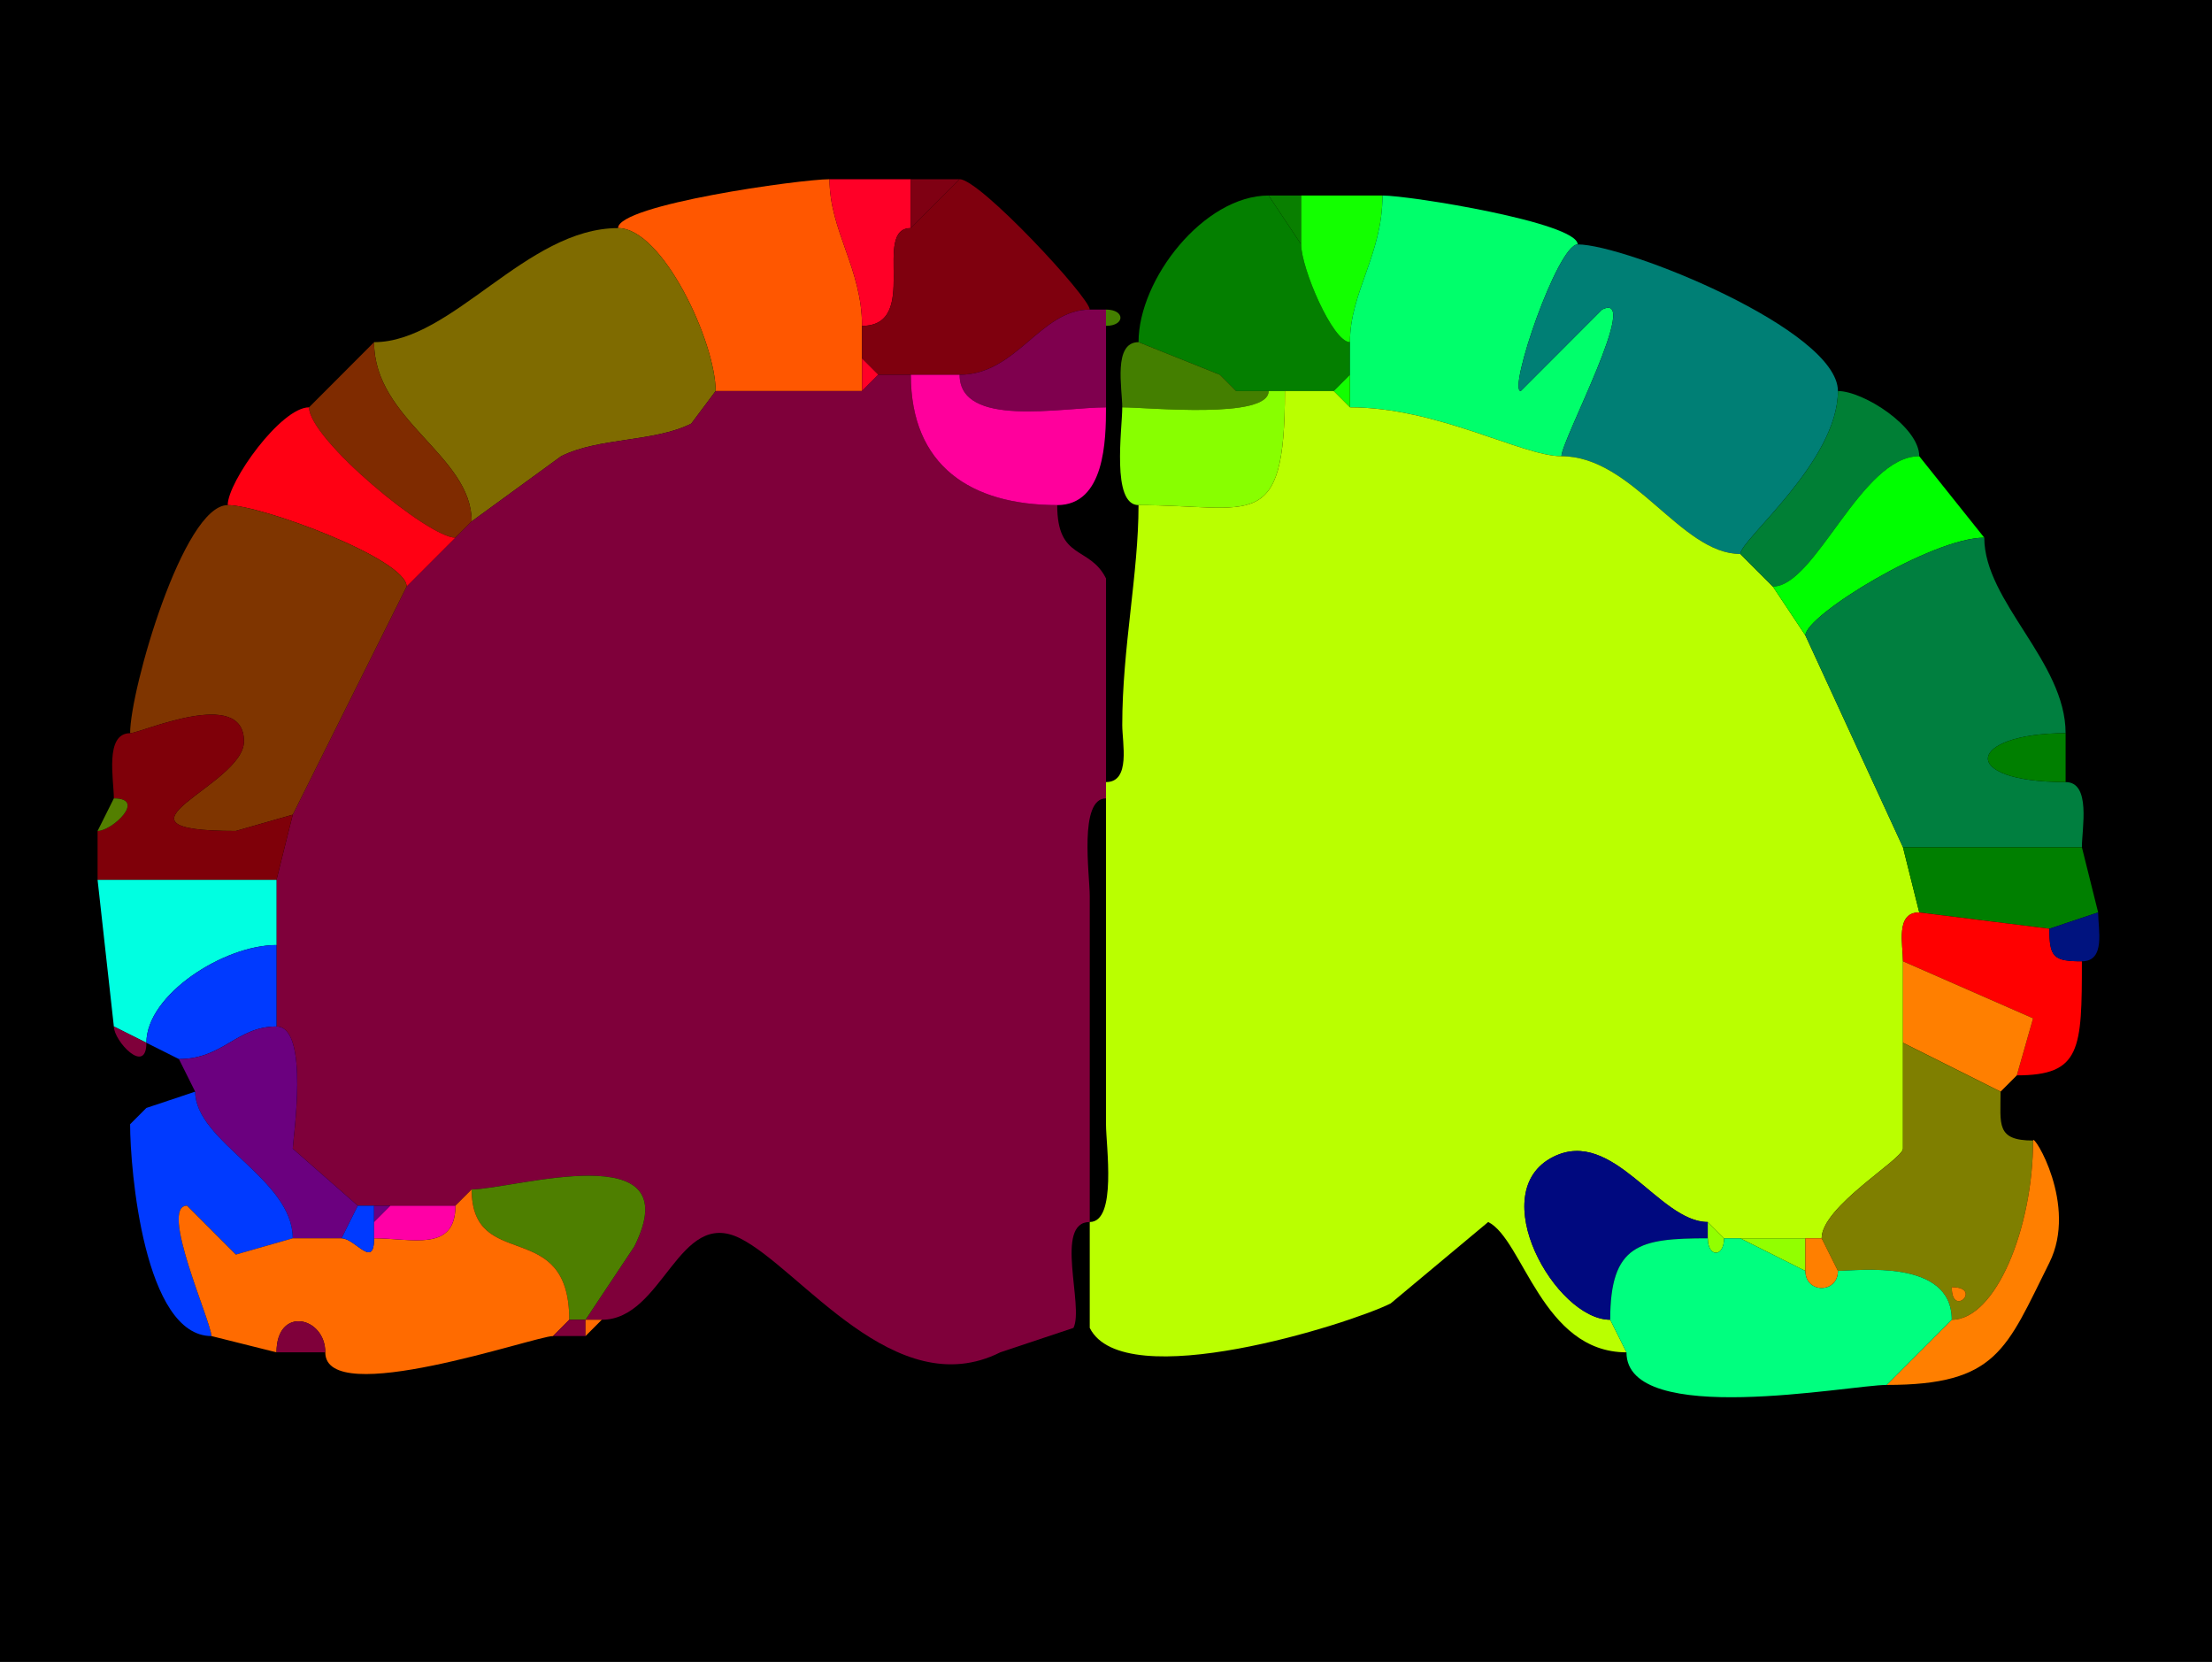 <?xml version="1.0" encoding="UTF-8"?>
<svg xmlns="http://www.w3.org/2000/svg" xmlns:xlink="http://www.w3.org/1999/xlink" width="430px" height="323px" viewBox="0 0 430 323" version="1.1">
<g id="surface1">
<rect x="0" y="0" width="430" height="323" style="fill:rgb(0%,0%,0%);fill-opacity:1;stroke:none;"/>
<path style=" stroke:none;fill-rule:nonzero;fill:rgb(100%,34.118%,0%);fill-opacity:1;" d="M 139.117 76 L 167.574 76 C 167.574 76 167.574 69.668 167.574 69.668 C 167.574 69.668 167.574 63.332 167.574 63.332 C 167.574 52.188 161.25 44.828 161.25 34.832 C 155.664 34.832 120.148 39.777 120.148 44.332 C 128.848 44.332 139.117 66.551 139.117 76 Z M 139.117 76 "/>
<path style=" stroke:none;fill-rule:nonzero;fill:rgb(100%,0%,15.294%);fill-opacity:1;" d="M 177.059 44.332 C 169.422 44.332 178.984 63.332 167.574 63.332 C 167.574 52.188 161.25 44.828 161.25 34.832 C 161.25 34.832 177.059 34.832 177.059 34.832 C 177.059 34.832 177.059 44.332 177.059 44.332 Z M 177.059 44.332 "/>
<path style=" stroke:none;fill-rule:nonzero;fill:rgb(49.804%,0%,7.451%);fill-opacity:1;" d="M 186.543 34.832 L 177.059 44.332 C 177.059 44.332 177.059 34.832 177.059 34.832 C 177.059 34.832 186.543 34.832 186.543 34.832 Z M 186.543 34.832 "/>
<path style=" stroke:none;fill-rule:nonzero;fill:rgb(49.804%,0%,5.49%);fill-opacity:1;" d="M 177.059 72.832 C 181.273 72.832 182.328 72.832 186.543 72.832 C 197.664 72.832 202.195 60.168 211.84 60.168 C 211.84 57.82 190.5 34.832 186.543 34.832 C 186.543 34.832 177.059 44.332 177.059 44.332 C 169.422 44.332 178.984 63.332 167.574 63.332 C 167.574 63.332 167.574 69.668 167.574 69.668 C 167.574 69.668 170.734 72.832 170.734 72.832 C 170.734 72.832 177.059 72.832 177.059 72.832 Z M 177.059 72.832 "/>
<path style=" stroke:none;fill-rule:nonzero;fill:rgb(1.569%,49.804%,0%);fill-opacity:1;" d="M 249.781 76 L 259.266 76 C 259.266 76 262.426 72.832 262.426 72.832 C 262.426 72.832 262.426 66.5 262.426 66.5 C 259.055 66.5 252.941 52.066 252.941 47.5 C 252.941 47.5 246.617 38 246.617 38 C 234.031 38 221.324 54.258 221.324 66.5 C 221.324 66.5 237.133 72.832 237.133 72.832 C 237.133 72.832 240.293 76 240.293 76 C 240.293 76 246.617 76 246.617 76 C 246.617 76 249.781 76 249.781 76 Z M 249.781 76 "/>
<path style=" stroke:none;fill-rule:nonzero;fill:rgb(3.529%,49.804%,0%);fill-opacity:1;" d="M 252.941 38 L 252.941 47.5 C 252.941 47.5 246.617 38 246.617 38 C 246.617 38 252.941 38 252.941 38 Z M 252.941 38 "/>
<path style=" stroke:none;fill-rule:nonzero;fill:rgb(7.451%,100%,0%);fill-opacity:1;" d="M 252.941 47.5 C 252.941 52.066 259.055 66.5 262.426 66.5 C 262.426 56.773 268.75 49.52 268.75 38 C 268.75 38 252.941 38 252.941 38 C 252.941 38 252.941 47.5 252.941 47.5 Z M 252.941 47.5 "/>
<path style=" stroke:none;fill-rule:nonzero;fill:rgb(0%,100%,41.961%);fill-opacity:1;" d="M 262.426 79.168 C 279.5 79.168 295.906 88.668 303.531 88.668 C 303.531 85.59 319.23 56.262 311.434 60.168 C 311.434 60.168 295.625 76 295.625 76 C 293.047 76 302.781 47.5 306.691 47.5 C 306.691 43.27 274.094 38 268.75 38 C 268.75 49.52 262.426 56.773 262.426 66.5 C 262.426 66.5 262.426 72.832 262.426 72.832 C 262.426 72.832 262.426 79.168 262.426 79.168 Z M 262.426 79.168 "/>
<path style=" stroke:none;fill-rule:nonzero;fill:rgb(49.804%,41.961%,0%);fill-opacity:1;" d="M 139.117 76 L 134.375 82.332 C 127.121 85.965 116.445 84.977 109.082 88.668 L 91.691 101.332 C 91.691 88.453 72.719 81.727 72.719 66.5 C 87.945 66.5 102.293 44.332 120.148 44.332 C 128.848 44.332 139.117 66.551 139.117 76 Z M 139.117 76 "/>
<path style=" stroke:none;fill-rule:nonzero;fill:rgb(0%,49.804%,45.882%);fill-opacity:1;" d="M 303.531 88.668 C 317.48 88.668 326.727 107.668 338.309 107.668 C 338.309 104.906 357.281 89.695 357.281 76 C 357.281 64.121 316.02 47.5 306.691 47.5 C 302.781 47.5 293.047 76 295.625 76 C 295.625 76 311.434 60.168 311.434 60.168 C 319.23 56.262 303.531 85.59 303.531 88.668 Z M 303.531 88.668 "/>
<path style=" stroke:none;fill-rule:nonzero;fill:rgb(49.804%,0%,30.588%);fill-opacity:1;" d="M 186.543 72.832 C 186.543 83.238 206.41 79.168 215 79.168 C 215 79.168 215 63.332 215 63.332 C 215 63.332 215 60.168 215 60.168 C 215 60.168 211.84 60.168 211.84 60.168 C 202.195 60.168 197.664 72.832 186.543 72.832 Z M 186.543 72.832 "/>
<path style=" stroke:none;fill-rule:nonzero;fill:rgb(26.667%,49.804%,0%);fill-opacity:1;" d="M 215 60.168 C 218.75 60.168 218.75 63.332 215 63.332 C 215 63.332 215 60.168 215 60.168 Z M 215 60.168 "/>
<path style=" stroke:none;fill-rule:nonzero;fill:rgb(49.804%,16.863%,0%);fill-opacity:1;" d="M 91.691 101.332 L 88.531 104.5 C 83.234 104.5 60.074 85.305 60.074 79.168 C 60.074 79.168 72.719 66.5 72.719 66.5 C 72.719 81.727 91.691 88.453 91.691 101.332 Z M 91.691 101.332 "/>
<path style=" stroke:none;fill-rule:nonzero;fill:rgb(26.667%,49.804%,0%);fill-opacity:1;" d="M 246.617 76 C 246.617 81.543 223.137 79.168 218.16 79.168 C 218.16 75.539 216.332 66.5 221.324 66.5 C 221.324 66.5 237.133 72.832 237.133 72.832 C 237.133 72.832 240.293 76 240.293 76 C 240.293 76 246.617 76 246.617 76 Z M 246.617 76 "/>
<path style=" stroke:none;fill-rule:nonzero;fill:rgb(100%,0%,15.294%);fill-opacity:1;" d="M 170.734 72.832 L 167.574 76 C 167.574 76 167.574 69.668 167.574 69.668 C 167.574 69.668 170.734 72.832 170.734 72.832 Z M 170.734 72.832 "/>
<path style=" stroke:none;fill-rule:nonzero;fill:rgb(49.804%,0%,22.745%);fill-opacity:1;" d="M 113.824 256.5 L 116.984 256.5 C 128.953 256.5 131.844 234.648 143.859 240.668 C 155.637 246.562 173.992 273.078 194.449 262.832 C 194.449 262.832 208.676 258.082 208.676 258.082 C 210.77 253.891 204.859 237.5 211.84 237.5 C 211.84 237.5 211.84 174.168 211.84 174.168 C 211.84 169.984 209.676 155.168 215 155.168 C 215 155.168 215 152 215 152 C 215 152 215 112.418 215 112.418 C 211.797 106 205.516 108.988 205.516 98.168 C 188.754 98.168 177.059 90.562 177.059 72.832 C 177.059 72.832 170.734 72.832 170.734 72.832 C 170.734 72.832 167.574 76 167.574 76 C 167.574 76 139.117 76 139.117 76 C 139.117 76 134.375 82.332 134.375 82.332 C 127.121 85.965 116.445 84.977 109.082 88.668 C 109.082 88.668 91.691 101.332 91.691 101.332 C 91.691 101.332 88.531 104.5 88.531 104.5 C 88.531 104.5 79.043 114 79.043 114 C 79.043 114 56.91 158.332 56.91 158.332 C 56.91 158.332 53.75 171 53.75 171 C 53.75 171 53.75 183.668 53.75 183.668 C 53.75 183.668 53.75 199.5 53.75 199.5 C 60.273 199.5 56.91 221.711 56.91 223.25 C 56.91 223.25 69.559 234.332 69.559 234.332 C 69.559 234.332 72.719 234.332 72.719 234.332 C 72.719 234.332 75.883 234.332 75.883 234.332 C 75.883 234.332 88.531 234.332 88.531 234.332 C 88.531 234.332 91.691 231.168 91.691 231.168 C 99.723 231.168 134.23 220.375 123.309 242.25 C 123.309 242.25 113.824 256.5 113.824 256.5 Z M 113.824 256.5 "/>
<path style=" stroke:none;fill-rule:nonzero;fill:rgb(100%,0%,61.176%);fill-opacity:1;" d="M 215 79.168 C 215 85.496 214.789 98.168 205.516 98.168 C 188.754 98.168 177.059 90.562 177.059 72.832 C 181.273 72.832 182.328 72.832 186.543 72.832 C 186.543 83.238 206.41 79.168 215 79.168 Z M 215 79.168 "/>
<path style=" stroke:none;fill-rule:nonzero;fill:rgb(53.333%,100%,0%);fill-opacity:1;" d="M 237.133 72.832 L 240.293 76 C 240.293 76 237.133 72.832 237.133 72.832 Z M 237.133 72.832 "/>
<path style=" stroke:none;fill-rule:nonzero;fill:rgb(7.451%,100%,0%);fill-opacity:1;" d="M 259.266 76 L 262.426 79.168 C 262.426 79.168 262.426 72.832 262.426 72.832 C 262.426 72.832 259.266 76 259.266 76 Z M 259.266 76 "/>
<path style=" stroke:none;fill-rule:nonzero;fill:rgb(53.333%,100%,0%);fill-opacity:1;" d="M 218.16 79.168 C 218.16 83.348 215.996 98.168 221.324 98.168 C 243.371 98.168 249.781 104.023 249.781 76 C 249.781 76 246.617 76 246.617 76 C 246.617 81.543 223.137 79.168 218.16 79.168 Z M 218.16 79.168 "/>
<path style=" stroke:none;fill-rule:nonzero;fill:rgb(72.941%,100%,0%);fill-opacity:1;" d="M 313.016 256.5 L 316.176 262.832 C 299.766 262.832 296.102 240.906 289.301 237.5 C 289.301 237.5 270.332 253.332 270.332 253.332 C 262.496 257.258 218.43 271.289 211.84 258.082 C 211.84 258.082 211.84 237.5 211.84 237.5 C 217.164 237.5 215 222.684 215 218.5 C 215 218.5 215 155.168 215 155.168 C 215 155.168 215 152 215 152 C 219.848 152 218.16 144.395 218.16 140.918 C 218.16 125.977 221.324 111.508 221.324 98.168 C 243.371 98.168 249.781 104.023 249.781 76 C 249.781 76 259.266 76 259.266 76 C 259.266 76 262.426 79.168 262.426 79.168 C 279.5 79.168 295.906 88.668 303.531 88.668 C 317.48 88.668 326.727 107.668 338.309 107.668 C 338.309 107.668 344.633 114 344.633 114 C 344.633 114 350.957 123.5 350.957 123.5 C 350.957 123.5 369.926 164.668 369.926 164.668 C 369.926 164.668 373.09 177.332 373.09 177.332 C 368.43 177.332 369.926 183.516 369.926 186.832 C 369.926 186.832 369.926 202.668 369.926 202.668 C 369.926 210.488 369.926 217.082 369.926 223.25 C 369.926 225.289 354.117 234.484 354.117 240.668 C 354.117 240.668 350.957 240.668 350.957 240.668 C 350.957 240.668 338.309 240.668 338.309 240.668 C 338.309 240.668 335.148 240.668 335.148 240.668 C 335.148 240.668 331.984 237.5 331.984 237.5 C 322.461 237.5 313.602 218.996 301.949 224.832 C 288.328 231.656 302.391 256.5 313.016 256.5 Z M 313.016 256.5 "/>
<path style=" stroke:none;fill-rule:nonzero;fill:rgb(0%,49.804%,20.784%);fill-opacity:1;" d="M 338.309 107.668 L 344.633 114 C 352.934 114 361.758 88.668 373.09 88.668 C 373.09 82.93 362.219 76 357.281 76 C 357.281 89.695 338.309 104.906 338.309 107.668 Z M 338.309 107.668 "/>
<path style=" stroke:none;fill-rule:nonzero;fill:rgb(100%,0%,7.451%);fill-opacity:1;" d="M 88.531 104.5 L 79.043 114 C 79.043 108.633 50.785 98.168 44.266 98.168 C 44.266 93.602 54.613 79.168 60.074 79.168 C 60.074 85.305 83.234 104.5 88.531 104.5 Z M 88.531 104.5 "/>
<path style=" stroke:none;fill-rule:nonzero;fill:rgb(0%,100%,0%);fill-opacity:1;" d="M 344.633 114 L 350.957 123.5 C 350.957 119.59 375.594 104.5 385.734 104.5 C 385.734 104.5 373.09 88.668 373.09 88.668 C 361.758 88.668 352.934 114 344.633 114 Z M 344.633 114 "/>
<path style=" stroke:none;fill-rule:nonzero;fill:rgb(49.804%,20.784%,0%);fill-opacity:1;" d="M 25.293 142.5 C 27.359 142.5 47.426 133.395 47.426 144.082 C 47.426 152.73 17.941 161.5 45.844 161.5 L 56.91 158.332 C 56.91 158.332 79.043 114 79.043 114 C 79.043 108.633 50.785 98.168 44.266 98.168 C 35.602 98.168 25.293 134.125 25.293 142.5 Z M 25.293 142.5 "/>
<path style=" stroke:none;fill-rule:nonzero;fill:rgb(0%,49.804%,24.706%);fill-opacity:1;" d="M 369.926 164.668 C 383.137 164.668 390.457 164.668 404.707 164.668 C 404.707 161.039 406.535 152 401.543 152 C 380.402 152 382.434 142.5 401.543 142.5 C 401.543 128.598 385.734 116.934 385.734 104.5 C 375.594 104.5 350.957 119.59 350.957 123.5 C 350.957 123.5 369.926 164.668 369.926 164.668 Z M 369.926 164.668 "/>
<path style=" stroke:none;fill-rule:nonzero;fill:rgb(49.804%,0%,3.529%);fill-opacity:1;" d="M 18.969 171 C 28.801 171 43.676 171 53.75 171 C 53.75 171 56.91 158.332 56.91 158.332 C 56.91 158.332 45.844 161.5 45.844 161.5 C 17.941 161.5 47.426 152.73 47.426 144.082 C 47.426 133.395 27.359 142.5 25.293 142.5 C 20.301 142.5 22.133 151.539 22.133 155.168 C 28.535 155.168 21.801 161.5 18.969 161.5 C 18.969 161.5 18.969 171 18.969 171 Z M 18.969 171 "/>
<path style=" stroke:none;fill-rule:nonzero;fill:rgb(0%,49.804%,0%);fill-opacity:1;" d="M 401.543 142.5 C 382.434 142.5 380.402 152 401.543 152 C 401.543 152 401.543 142.5 401.543 142.5 Z M 401.543 142.5 "/>
<path style=" stroke:none;fill-rule:nonzero;fill:rgb(32.549%,49.804%,0%);fill-opacity:1;" d="M 22.133 155.168 C 28.535 155.168 21.801 161.5 18.969 161.5 C 18.969 161.5 22.133 155.168 22.133 155.168 Z M 22.133 155.168 "/>
<path style=" stroke:none;fill-rule:nonzero;fill:rgb(0%,49.804%,0%);fill-opacity:1;" d="M 407.867 177.332 L 398.383 180.5 C 398.383 180.5 373.09 177.332 373.09 177.332 C 373.09 177.332 369.926 164.668 369.926 164.668 C 383.137 164.668 390.457 164.668 404.707 164.668 C 404.707 164.668 407.867 177.332 407.867 177.332 Z M 407.867 177.332 "/>
<path style=" stroke:none;fill-rule:nonzero;fill:rgb(0%,100%,88.235%);fill-opacity:1;" d="M 22.133 199.5 L 28.457 202.668 C 28.457 193.309 43.543 183.668 53.75 183.668 C 53.75 183.668 53.75 171 53.75 171 C 43.676 171 28.801 171 18.969 171 C 18.969 171 22.133 199.5 22.133 199.5 Z M 22.133 199.5 "/>
<path style=" stroke:none;fill-rule:nonzero;fill:rgb(100%,0%,0%);fill-opacity:1;" d="M 404.707 186.832 C 404.707 203.961 404.535 209 392.059 209 C 392.059 209 395.219 197.918 395.219 197.918 C 395.219 197.918 369.926 186.832 369.926 186.832 C 369.926 183.516 368.43 177.332 373.09 177.332 C 373.09 177.332 398.383 180.5 398.383 180.5 C 398.383 186.031 399.184 186.832 404.707 186.832 Z M 404.707 186.832 "/>
<path style=" stroke:none;fill-rule:nonzero;fill:rgb(0%,7.451%,49.804%);fill-opacity:1;" d="M 398.383 180.5 C 398.383 186.031 399.184 186.832 404.707 186.832 C 409.363 186.832 407.867 180.652 407.867 177.332 C 407.867 177.332 398.383 180.5 398.383 180.5 Z M 398.383 180.5 "/>
<path style=" stroke:none;fill-rule:nonzero;fill:rgb(0%,22.745%,100%);fill-opacity:1;" d="M 28.457 202.668 L 34.781 205.832 C 43.379 205.832 46.012 199.5 53.75 199.5 C 53.75 199.5 53.75 183.668 53.75 183.668 C 43.543 183.668 28.457 193.309 28.457 202.668 Z M 28.457 202.668 "/>
<path style=" stroke:none;fill-rule:nonzero;fill:rgb(100%,49.804%,0%);fill-opacity:1;" d="M 392.059 209 L 388.898 212.168 C 388.898 212.168 369.926 202.668 369.926 202.668 C 369.926 202.668 369.926 186.832 369.926 186.832 C 369.926 186.832 395.219 197.918 395.219 197.918 C 395.219 197.918 392.059 209 392.059 209 Z M 392.059 209 "/>
<path style=" stroke:none;fill-rule:nonzero;fill:rgb(49.804%,0%,22.745%);fill-opacity:1;" d="M 22.133 199.5 L 28.457 202.668 C 28.457 209.082 22.133 202.336 22.133 199.5 Z M 22.133 199.5 "/>
<path style=" stroke:none;fill-rule:nonzero;fill:rgb(41.961%,0%,49.804%);fill-opacity:1;" d="M 56.91 240.668 L 66.398 240.668 C 66.398 240.668 69.559 234.332 69.559 234.332 C 69.559 234.332 56.91 223.25 56.91 223.25 C 56.91 221.711 60.273 199.5 53.75 199.5 C 46.012 199.5 43.379 205.832 34.781 205.832 C 34.781 205.832 37.941 212.168 37.941 212.168 C 37.941 221.891 56.91 229.105 56.91 240.668 Z M 56.91 240.668 "/>
<path style=" stroke:none;fill-rule:evenodd;fill:rgb(49.804%,49.804%,0%);fill-opacity:1;" d="M 379.41 250.168 C 379.41 256.277 385.516 250.168 379.41 250.168 M 357.281 247 C 361.012 247 379.41 244.52 379.41 256.5 C 387.957 256.5 395.219 238.684 395.219 221.668 C 387.969 221.668 388.898 218.508 388.898 212.168 C 388.898 212.168 369.926 202.668 369.926 202.668 C 369.926 210.488 369.926 217.082 369.926 223.25 C 369.926 225.289 354.117 234.484 354.117 240.668 C 354.117 240.668 357.281 247 357.281 247 Z M 357.281 247 "/>
<path style=" stroke:none;fill-rule:nonzero;fill:rgb(0%,22.745%,100%);fill-opacity:1;" d="M 56.91 240.668 L 45.844 243.832 L 36.359 234.332 C 30.859 234.332 41.102 256.953 41.102 259.668 C 28.023 259.668 25.293 227.355 25.293 218.5 C 25.293 218.5 28.457 215.332 28.457 215.332 C 28.457 215.332 37.941 212.168 37.941 212.168 C 37.941 221.891 56.91 229.105 56.91 240.668 Z M 56.91 240.668 "/>
<path style=" stroke:none;fill-rule:nonzero;fill:rgb(49.804%,0%,22.745%);fill-opacity:1;" d="M 28.457 215.332 L 25.293 218.5 C 25.293 218.5 28.457 215.332 28.457 215.332 Z M 28.457 215.332 "/>
<path style=" stroke:none;fill-rule:nonzero;fill:rgb(100%,49.804%,0%);fill-opacity:1;" d="M 376.25 259.668 L 366.766 269.168 C 388.254 269.168 389.996 262.215 398.383 245.418 C 403.984 234.191 395.219 220.113 395.219 221.668 C 395.219 238.684 387.957 256.5 379.41 256.5 C 379.41 256.5 376.25 259.668 376.25 259.668 Z M 376.25 259.668 "/>
<path style=" stroke:none;fill-rule:nonzero;fill:rgb(0%,3.529%,49.804%);fill-opacity:1;" d="M 331.984 240.668 C 318.691 240.668 313.016 241.789 313.016 256.5 C 302.391 256.5 288.328 231.656 301.949 224.832 C 313.602 218.996 322.461 237.5 331.984 237.5 C 331.984 237.5 331.984 240.668 331.984 240.668 Z M 331.984 240.668 "/>
<path style=" stroke:none;fill-rule:nonzero;fill:rgb(30.588%,49.804%,0%);fill-opacity:1;" d="M 110.66 256.5 L 113.824 256.5 C 113.824 256.5 123.309 242.25 123.309 242.25 C 134.23 220.375 99.723 231.168 91.691 231.168 C 91.691 247.504 110.66 236.273 110.66 256.5 Z M 110.66 256.5 "/>
<path style=" stroke:none;fill-rule:nonzero;fill:rgb(100%,41.961%,0%);fill-opacity:1;" d="M 53.75 262.832 C 53.75 253.75 63.234 255.875 63.234 262.832 C 63.234 273.914 104.074 259.668 107.5 259.668 C 107.5 259.668 110.66 256.5 110.66 256.5 C 110.66 236.273 91.691 247.504 91.691 231.168 C 91.691 231.168 88.531 234.332 88.531 234.332 C 88.531 243.414 80.031 240.668 72.719 240.668 C 72.719 246.777 69.051 240.668 66.398 240.668 C 66.398 240.668 56.91 240.668 56.91 240.668 C 56.91 240.668 45.844 243.832 45.844 243.832 C 45.844 243.832 36.359 234.332 36.359 234.332 C 30.859 234.332 41.102 256.953 41.102 259.668 C 41.102 259.668 53.75 262.832 53.75 262.832 Z M 53.75 262.832 "/>
<path style=" stroke:none;fill-rule:nonzero;fill:rgb(0%,22.745%,100%);fill-opacity:1;" d="M 66.398 240.668 C 69.051 240.668 72.719 246.777 72.719 240.668 C 72.719 240.668 72.719 237.5 72.719 237.5 C 72.719 237.5 72.719 234.332 72.719 234.332 C 72.719 234.332 69.559 234.332 69.559 234.332 C 69.559 234.332 66.398 240.668 66.398 240.668 Z M 66.398 240.668 "/>
<path style=" stroke:none;fill-rule:nonzero;fill:rgb(41.961%,0%,49.804%);fill-opacity:1;" d="M 75.883 234.332 L 72.719 237.5 C 72.719 237.5 72.719 234.332 72.719 234.332 C 72.719 234.332 75.883 234.332 75.883 234.332 Z M 75.883 234.332 "/>
<path style=" stroke:none;fill-rule:nonzero;fill:rgb(100%,0%,65.098%);fill-opacity:1;" d="M 72.719 237.5 L 72.719 240.668 C 80.031 240.668 88.531 243.414 88.531 234.332 C 88.531 234.332 75.883 234.332 75.883 234.332 C 75.883 234.332 72.719 237.5 72.719 237.5 Z M 72.719 237.5 "/>
<path style=" stroke:none;fill-rule:nonzero;fill:rgb(57.255%,100%,0%);fill-opacity:1;" d="M 331.984 240.668 C 331.984 244.422 335.148 244.422 335.148 240.668 C 335.148 240.668 331.984 237.5 331.984 237.5 C 331.984 237.5 331.984 240.668 331.984 240.668 Z M 331.984 240.668 "/>
<path style=" stroke:none;fill-rule:nonzero;fill:rgb(0%,100%,49.804%);fill-opacity:1;" d="M 316.176 262.832 C 316.176 277.59 359.652 269.168 366.766 269.168 C 366.766 269.168 376.25 259.668 376.25 259.668 C 376.25 259.668 379.41 256.5 379.41 256.5 C 379.41 244.52 361.012 247 357.281 247 C 357.281 251.43 350.957 251.43 350.957 247 C 350.957 247 338.309 240.668 338.309 240.668 C 338.309 240.668 335.148 240.668 335.148 240.668 C 335.148 244.422 331.984 244.422 331.984 240.668 C 318.691 240.668 313.016 241.789 313.016 256.5 C 313.016 256.5 316.176 262.832 316.176 262.832 Z M 316.176 262.832 "/>
<path style=" stroke:none;fill-rule:nonzero;fill:rgb(57.255%,100%,0%);fill-opacity:1;" d="M 350.957 240.668 L 350.957 247 C 350.957 247 338.309 240.668 338.309 240.668 C 338.309 240.668 350.957 240.668 350.957 240.668 Z M 350.957 240.668 "/>
<path style=" stroke:none;fill-rule:nonzero;fill:rgb(100%,49.804%,0%);fill-opacity:1;" d="M 350.957 247 C 350.957 251.43 357.281 251.43 357.281 247 C 357.281 247 354.117 240.668 354.117 240.668 C 354.117 240.668 350.957 240.668 350.957 240.668 C 350.957 240.668 350.957 247 350.957 247 Z M 350.957 247 "/>
<path style=" stroke:none;fill-rule:nonzero;fill:rgb(100%,49.804%,0%);fill-opacity:1;" d="M 379.41 250.168 C 379.41 256.277 385.516 250.168 379.41 250.168 Z M 379.41 250.168 "/>
<path style=" stroke:none;fill-rule:nonzero;fill:rgb(49.804%,0%,22.745%);fill-opacity:1;" d="M 53.75 262.832 L 63.234 262.832 C 63.234 255.875 53.75 253.75 53.75 262.832 Z M 53.75 262.832 "/>
<path style=" stroke:none;fill-rule:nonzero;fill:rgb(49.804%,0%,22.745%);fill-opacity:1;" d="M 107.5 259.668 L 113.824 259.668 C 113.824 259.668 113.824 256.5 113.824 256.5 C 113.824 256.5 110.66 256.5 110.66 256.5 C 110.66 256.5 107.5 259.668 107.5 259.668 Z M 107.5 259.668 "/>
<path style=" stroke:none;fill-rule:nonzero;fill:rgb(100%,41.961%,0%);fill-opacity:1;" d="M 116.984 256.5 L 113.824 259.668 C 113.824 259.668 113.824 256.5 113.824 256.5 C 113.824 256.5 116.984 256.5 116.984 256.5 Z M 116.984 256.5 "/>
<path style=" stroke:none;fill-rule:nonzero;fill:rgb(49.804%,49.804%,0%);fill-opacity:1;" d="M 379.41 256.5 L 376.25 259.668 C 376.25 259.668 379.41 256.5 379.41 256.5 Z M 379.41 256.5 "/>
</g>
</svg>
